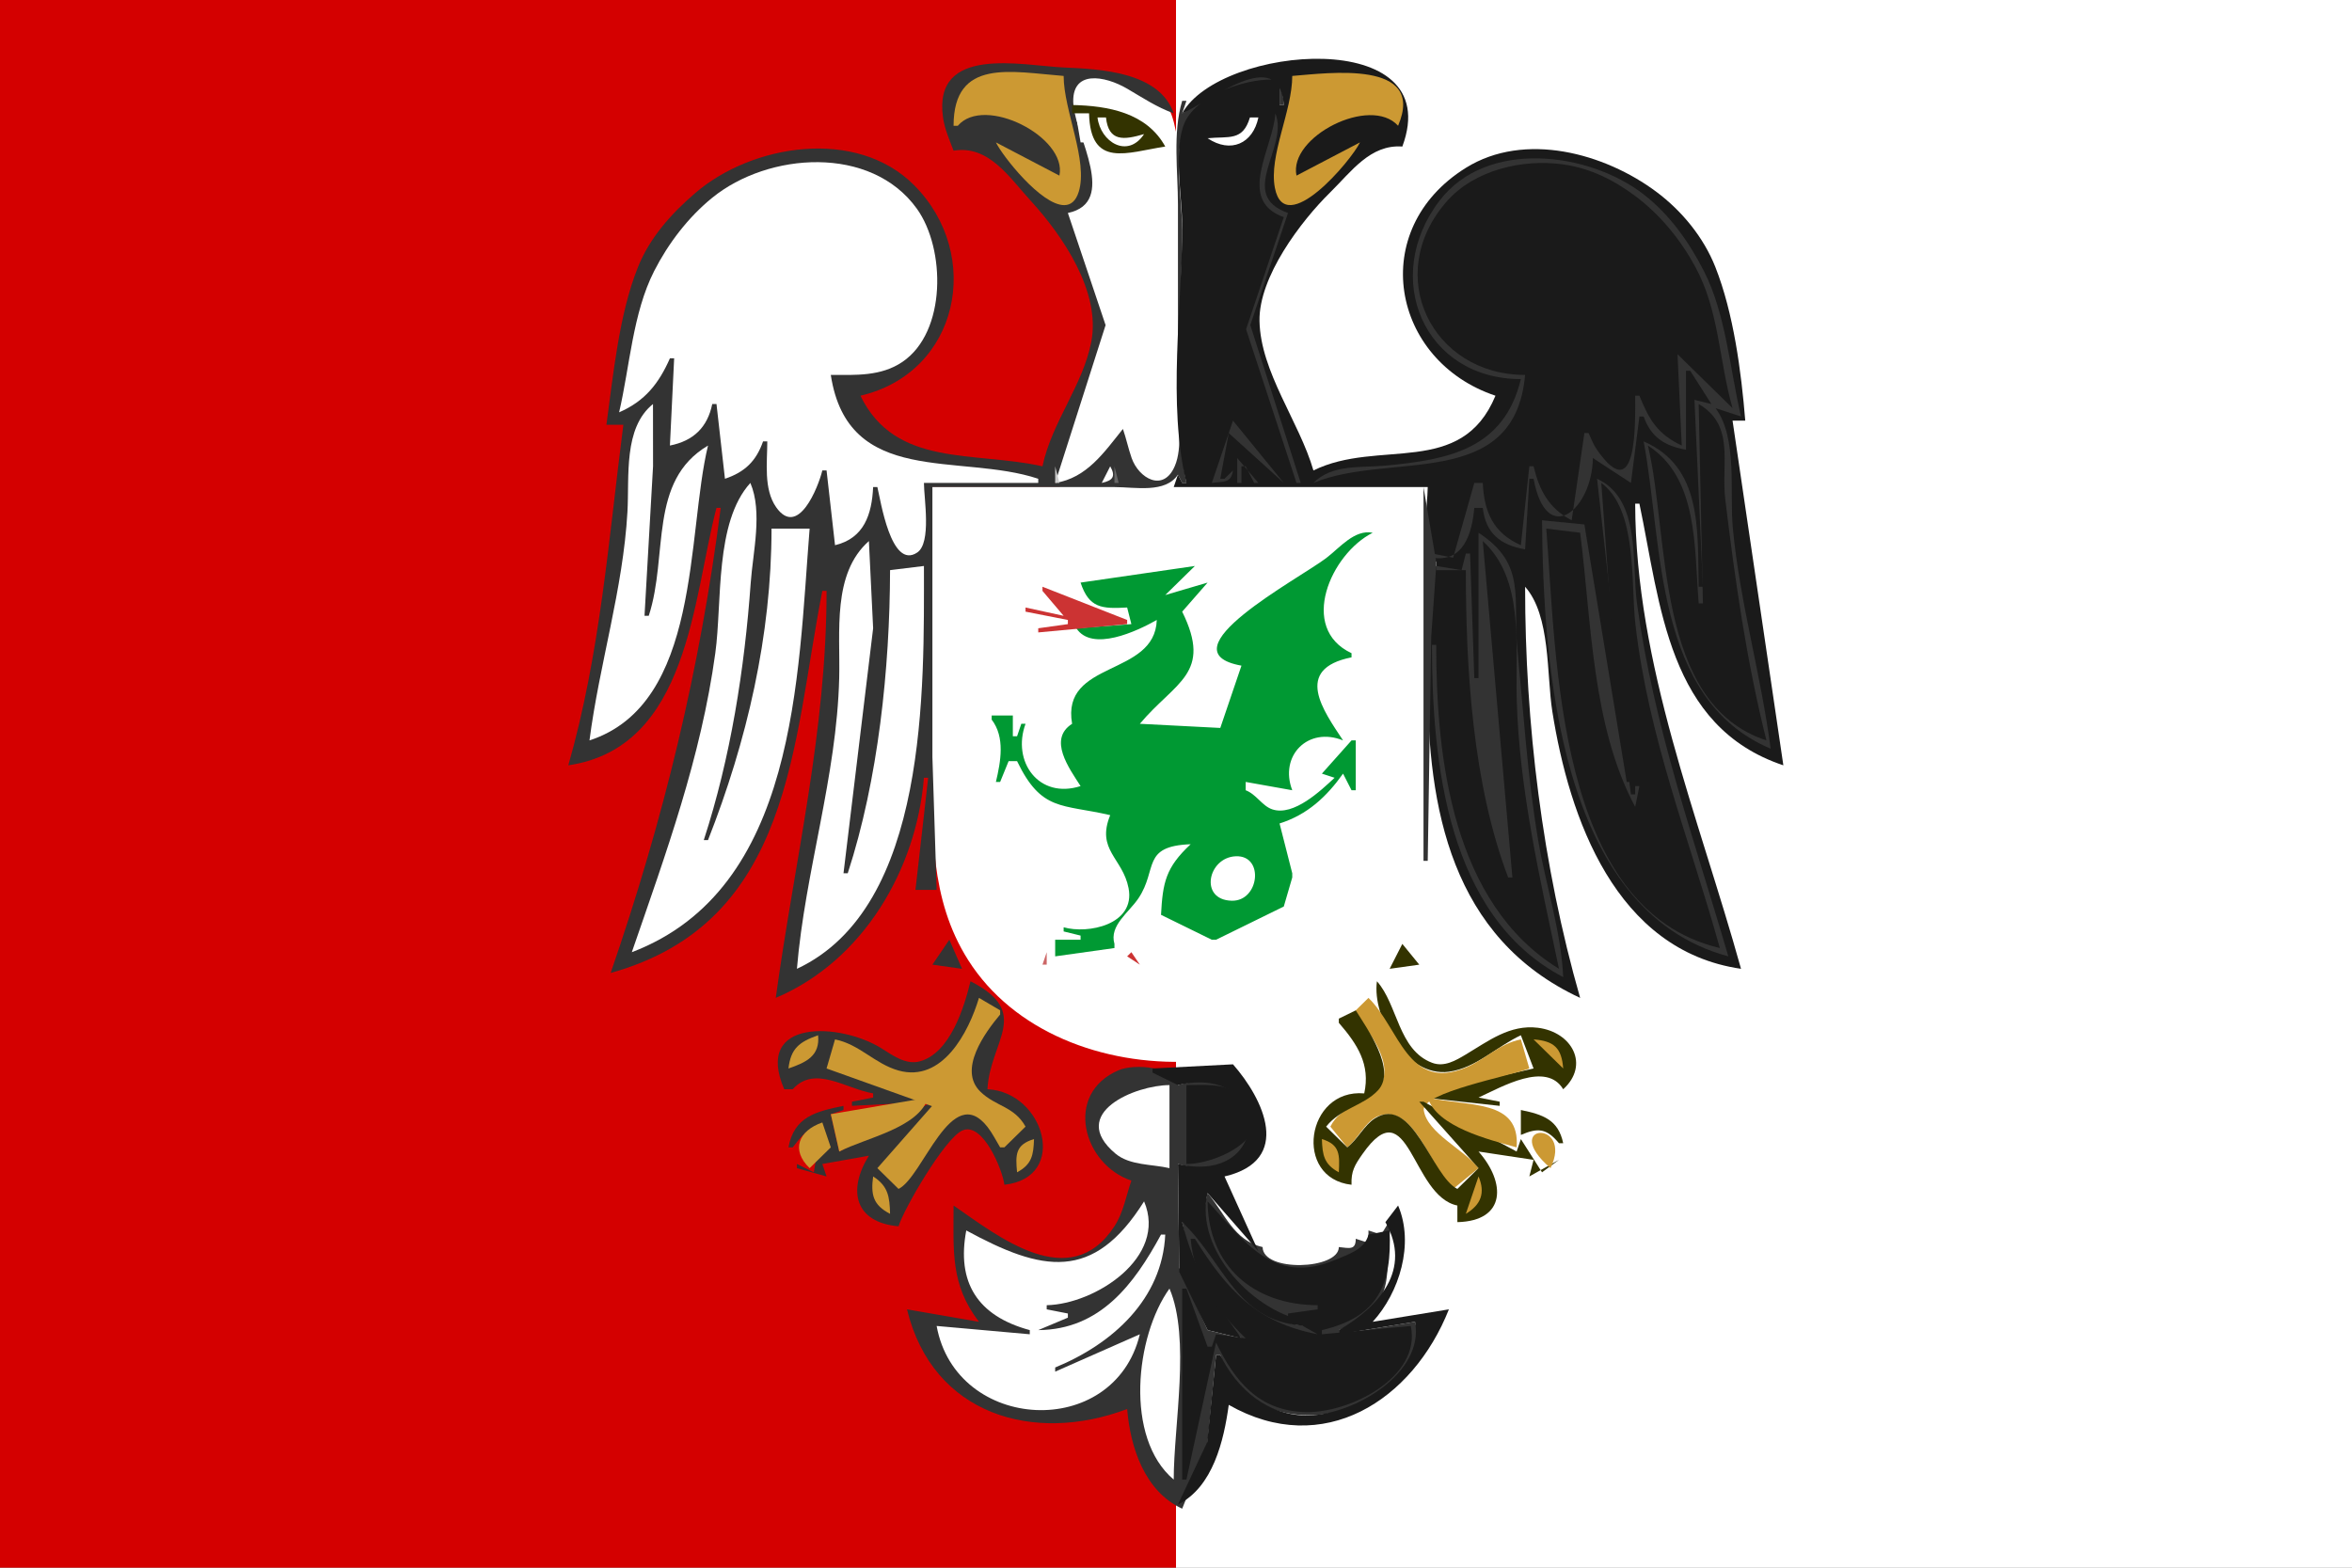 <?xml version="1.0" encoding="UTF-8" standalone="no"?>
<svg
   width="600"
   height="400"
   id="svg2"
   sodipodi:version="0.32"
   inkscape:version="1.1.2 (0a00cf5339, 2022-02-04)"
   sodipodi:docname="mazovia.svg"
   inkscape:output_extension="org.inkscape.output.svg.inkscape"
   version="1.0"
   xmlns:inkscape="http://www.inkscape.org/namespaces/inkscape"
   xmlns:sodipodi="http://sodipodi.sourceforge.net/DTD/sodipodi-0.dtd"
   xmlns="http://www.w3.org/2000/svg"
   xmlns:svg="http://www.w3.org/2000/svg"
   xmlns:rdf="http://www.w3.org/1999/02/22-rdf-syntax-ns#"
   xmlns:cc="http://creativecommons.org/ns#"
   xmlns:dc="http://purl.org/dc/elements/1.1/">
  <rect width="100%" height="100%" fill="#808080" stroke="none"/>
  <defs
     id="defs5591">
    <inkscape:perspective
       sodipodi:type="inkscape:persp3d"
       inkscape:vp_x="0 : 201 : 1"
       inkscape:vp_y="0 : 1000 : 0"
       inkscape:vp_z="540 : 201 : 1"
       inkscape:persp3d-origin="270 : 134 : 1"
       id="perspective5595" />
    <inkscape:perspective
       id="perspective19305"
       inkscape:persp3d-origin="270 : 134 : 1"
       inkscape:vp_z="540 : 201 : 1"
       inkscape:vp_y="0 : 1000 : 0"
       inkscape:vp_x="0 : 201 : 1"
       sodipodi:type="inkscape:persp3d" />
    <inkscape:perspective
       id="perspective37421"
       inkscape:persp3d-origin="270 : 134 : 1"
       inkscape:vp_z="540 : 201 : 1"
       inkscape:vp_y="0 : 1000 : 0"
       inkscape:vp_x="0 : 201 : 1"
       sodipodi:type="inkscape:persp3d" />
    <inkscape:perspective
       id="perspective54220"
       inkscape:persp3d-origin="270 : 134 : 1"
       inkscape:vp_z="540 : 201 : 1"
       inkscape:vp_y="0 : 1000 : 0"
       inkscape:vp_x="0 : 201 : 1"
       sodipodi:type="inkscape:persp3d" />
  </defs>
  <sodipodi:namedview
     inkscape:window-height="451"
     inkscape:window-width="831"
     inkscape:pageshadow="2"
     inkscape:pageopacity="0.0"
     guidetolerance="10.0"
     gridtolerance="10.0"
     objecttolerance="10.0"
     borderopacity="1.0"
     bordercolor="#666666"
     pagecolor="#ffffff"
     id="base"
     showgrid="false"
     inkscape:zoom="0.480512"
     inkscape:cx="301.76145"
     inkscape:cy="195.62467"
     inkscape:window-x="506"
     inkscape:window-y="154"
     inkscape:current-layer="svg2"
     inkscape:pagecheckerboard="0"
     inkscape:window-maximized="0" />
  <rect
     style="fill:#ffffff;fill-opacity:1;fill-rule:evenodd;stroke:none;stroke-width:1px;stroke-linecap:butt;stroke-linejoin:miter;stroke-opacity:1"
     id="rect59821"
     width="300"
     height="400"
     x="300"
     y="0" />
  <rect
     style="fill:#d40000;fill-opacity:1;fill-rule:evenodd;stroke:none;stroke-width:1px;stroke-linecap:butt;stroke-linejoin:miter;stroke-opacity:1"
     id="rect26203"
     width="300"
     height="400"
     x="0"
     y="0" />
  <g
     id="g2459"
     transform="matrix(1.08,0,0,1.057,-24.042,-11.429)">
    <path
       sodipodi:nodetypes="cssssc"
       id="path59819"
       d="M 297.265,36.336 C 278.925,23.967 270.955,28.757 266.461,33.14 C 257.995,41.4 283.418,83.436 282.388,90.274 C 281.943,93.232 268.866,122.992 270.511,126.005 C 274.87,133.991 295.93,130.592 298.35,130.661 C 304.877,130.844 304.053,36.076 297.265,36.336 z"
       style="fill:#ffffff;stroke:none" />
    <path
       id="path15008"
       d="M 242.471,128.267 L 242.471,194.431 C 242.471,211.158 241.79,227.782 250.939,242.55 C 272.484,277.331 335.233,274.819 352.979,237.538 C 359.465,223.91 358.471,209.104 358.471,194.431 L 358.471,128.267 L 242.471,128.267 z"
       style="fill:#ffffff;stroke:none" />
    <path
       id="path8"
       d="M 247.5,47.188 C 255.816,45.763 260.707,53.68 265.669,59.218 C 273.305,67.739 282.302,81.237 280.032,93.302 C 278.04,103.895 270.712,112.661 268.5,123.377 C 252.307,119.666 233.769,123.722 225.5,106.335 C 248.806,100.785 254.587,72.346 238.174,55.51 C 224.606,41.592 200.006,45.545 186.5,57.399 C 180.816,62.388 175.764,68.143 172.965,75.258 C 168.482,86.649 167.127,101.243 165.5,113.352 L 169.5,113.352 C 166.03,140.875 164.031,168.7 156.5,195.556 C 185.061,191.264 185.886,155.155 191.5,133.402 L 192.5,133.402 C 187.573,172.485 179.08,208.402 166.5,245.68 C 209.548,233.433 209.384,190.238 216.5,153.451 L 217.5,153.451 C 217.5,187.428 209.981,218.339 205.5,251.695 C 226.25,242.717 238.755,220.541 240.5,198.563 L 241.5,198.563 L 238.5,225.63 L 243.5,225.63 L 242.5,193.551 L 242.5,128.389 L 285.5,128.389 C 290.404,128.389 297.541,129.957 300.5,125.382 L 301.5,127.387 L 302.5,127.387 C 298.895,107.923 301.5,86.017 301.5,66.235 C 301.5,59.085 299.396,47.943 302.103,41.278 C 304.991,34.169 317.569,29.878 324.5,30.146 L 324.5,36.161 L 325.5,36.161 C 325.005,21.002 307.976,34.178 301.5,38.166 L 302.5,35.159 L 301.5,35.159 C 299.219,42.895 300.5,52.183 300.5,60.221 L 300.5,107.337 C 300.5,112.154 301.647,118.795 299.758,123.318 C 297.061,129.777 291.233,126.268 289.556,121.369 C 288.765,119.06 288.287,116.665 287.5,114.355 C 283.118,119.918 278.971,126.236 271.5,127.387 L 283.409,89.293 L 274.5,62.226 C 286.319,59.696 276.416,43.772 275.806,36.162 C 275.104,27.427 283.314,29.117 288.5,32.217 C 292.144,34.395 295.501,36.698 299.5,38.166 C 296.11,28.143 282.151,27.482 273.5,27.099 C 263.808,26.67 242.571,21.522 245.008,39.168 C 245.391,41.942 246.532,44.584 247.5,47.188 z"
       style="fill:#333333;stroke:none" />
    <path
       id="path14"
       d="M 301.5,38.166 C 308.178,35.277 324.38,21.403 325.5,36.161 L 324.5,36.161 L 324.5,30.146 C 317.76,29.201 305.056,33.508 302.103,40.381 C 299.324,46.851 301.5,58.234 301.5,65.233 C 301.5,84.809 297.976,108.337 302.5,127.387 L 301.5,127.387 L 300.5,125.382 L 299.5,128.389 L 359.5,128.389 C 359.5,132.599 357.549,144.357 361.5,146.434 L 361.5,147.437 C 357.178,151.223 359.502,169.479 359.5,175.506 C 359.488,205.8 365.013,237.236 395.5,251.695 C 386.561,219.818 382.5,185.456 382.5,152.449 C 388.57,159.438 387.551,173.652 388.924,182.523 C 392.909,208.268 403.853,240.288 433.5,244.677 C 423.451,207.772 408.607,171.454 408.5,132.399 L 409.5,132.399 C 414.518,156.786 416.17,186.227 443.5,195.556 L 431.5,112.35 L 434.5,112.35 C 433.56,100.507 431.732,86.359 427.431,75.258 C 424.664,68.112 419.553,61.729 413.499,57.113 C 401.334,47.834 382.439,42.461 368.5,51.332 C 345.045,66.259 350.867,97.926 375.5,106.335 C 367.424,126.228 347.914,116.624 332.5,124.379 C 329.167,112.605 319.985,100.609 319.764,88.29 C 319.573,77.67 329.509,64.224 336.5,57.213 C 341.436,52.262 345.923,45.622 353.5,46.186 C 364.102,17.023 310.546,21.592 301.5,38.166 z"
       style="fill:#1a1a1a;stroke:none" />
    <path
       sodipodi:nodetypes="ccccsscc"
       id="path46"
       d="M 247.5,41.173 L 248.5,41.173 C 254.775,33.647 274.411,43.921 272.5,53.203 L 257.5,45.183 C 258.987,48.379 268.208,60.387 273.659,60.331 C 275.161,60.316 276.377,59.386 277.066,57.104 C 279.329,49.612 273.5,37.474 273.5,29.144 C 261.175,28.168 247.513,24.745 247.5,41.173 z"
       style="fill:#cc9933;stroke:none" />
    <path
       id="path62"
       d="M 327.5,29.144 C 327.499,37.616 321.921,48.381 323.397,56.167 C 325.76,68.62 341.484,49.517 343.5,45.183 L 328.5,53.203 C 326.571,43.831 345.958,33.768 352.5,41.173 C 359.205,25.119 335.901,28.479 327.5,29.144 z"
       style="fill:#cc9933;stroke:none" />
    <path
       id="path140"
       d="M 275.5,36.161 L 275.5,38.166 L 279.5,38.166 C 279.822,51.518 288.458,47.609 297.5,46.186 C 293.109,38.018 284.023,36.337 275.5,36.161 z"
       style="fill:#333300;stroke:none" />
    <path
       id="path184"
       d="M 323.5,38.166 C 323.08,46.365 314.171,59.143 325.5,63.228 L 316.59,90.295 L 328.5,127.387 L 329.5,127.387 L 317.594,89.293 L 326.5,62.226 C 314.301,57.827 326.809,46.318 323.5,38.166 z"
       style="fill:#333333;stroke:none" />
    <path
       id="path204"
       d="M 276.5,39.168 L 277.5,45.183 L 278.5,45.183 L 276.5,39.168 M 281.5,39.168 C 282.171,45.065 288.605,49.201 292.5,43.178 C 287.703,44.623 284.12,45.065 283.5,39.168 L 281.5,39.168 z"
       style="fill:#ffffff;stroke:none" />
    <path
       id="path212"
       d="M 317.5,39.168 C 315.814,44.975 312.504,43.669 307.5,44.181 C 312.972,47.927 318.214,45.48 319.5,39.168 L 317.5,39.168 z"
       style="fill:#ffffff;stroke:none" />
    <path
       id="path502"
       d="M 381.5,102.325 C 377.496,119.216 364.503,121.77 349.5,123.207 C 343.556,123.776 336.963,122.801 332.5,127.387 C 350.421,119.725 380.023,129.587 382.5,101.322 C 360.441,101.32 348.765,77.122 364.029,59.392 C 370.526,51.846 381.912,49.112 391.5,50.497 C 397.874,51.417 403.419,54.241 408.499,58.115 C 414.416,62.627 419.238,68.689 422.718,75.258 C 428.391,85.964 428.283,97.87 431.5,109.342 L 418.5,96.31 L 419.5,118.365 C 413.748,115.596 411.789,112.088 409.5,106.335 L 408.5,106.335 C 408.5,113.015 409.067,133.419 399.499,119.408 C 398.631,118.136 398.114,116.757 397.5,115.357 L 396.5,115.357 L 393.5,136.409 C 388.095,133.531 385.882,129.209 384.5,123.377 L 383.5,123.377 L 381.5,142.424 C 374.962,139.472 372.818,134.349 372.5,127.387 L 370.5,127.387 L 365.5,145.432 L 360.5,144.429 L 360.5,145.432 C 367.936,146.656 369.95,139.678 370.5,133.402 L 372.5,133.402 C 373.181,139.514 376.584,142.352 382.5,143.427 L 383.5,126.384 L 384.5,126.384 C 387.551,143.27 398.397,133.666 398.5,121.372 L 407.5,127.387 L 409.5,111.347 L 410.5,111.347 C 412.231,116.332 415.401,118.441 420.5,119.367 L 420.5,100.32 L 421.5,100.32 L 426.5,108.34 L 422.5,107.337 L 424.5,152.449 L 423.5,152.449 C 423.216,138.648 424.364,123.509 410.5,117.362 C 415.113,142.258 412.806,179.564 440.5,191.546 C 438.244,173.74 433.237,156.328 431.575,138.414 C 430.754,129.565 432.745,116.651 427.5,109.342 L 433.5,111.347 C 430.872,99.959 429.963,86.73 424.741,76.26 C 421.257,69.275 416.658,62.612 410.499,57.732 C 397.568,47.485 373.464,44.308 362.289,59.258 C 348.423,77.81 358.604,102.322 381.5,102.325 z"
       style="fill:#333333;stroke:none" />
    <path
       id="path510"
       d="M 168.5,110.345 C 174.601,107.647 177.893,103.367 180.5,97.312 L 181.5,97.312 L 180.5,118.365 C 186.089,117.233 189.372,113.943 190.5,108.34 L 191.5,108.34 L 193.5,126.384 C 198.219,124.771 200.891,122.093 202.5,117.362 L 203.5,117.362 C 203.5,122.378 202.585,128.872 205.59,133.248 C 210.756,140.776 215.538,128.436 216.5,124.379 L 217.5,124.379 L 219.5,142.424 C 226.388,140.743 228.2,134.945 228.5,128.389 L 229.5,128.389 C 230.26,131.481 232.707,148.437 238.911,144.19 C 242.336,141.847 240.5,131.088 240.5,127.387 L 267.5,127.387 L 267.5,126.384 C 248.907,120.075 222.557,128.454 218.5,101.322 C 224.382,101.322 230.318,101.699 235.407,98.182 C 245.884,90.936 245.601,70.862 238.851,61.224 C 228.022,45.76 203.744,47.544 190.501,58.545 C 184.774,63.302 180.087,69.61 176.77,76.26 C 171.704,86.42 171.023,99.313 168.5,110.345 z"
       style="fill:#ffffff;stroke:none" />
    <path
       id="path996"
       d="M 176.5,108.34 C 169.467,114.15 170.942,125.81 170.465,134.404 C 169.43,153.025 163.836,171.106 161.5,189.541 C 187.941,180.748 184.378,139.873 189.5,118.365 C 175.326,126.927 180.165,144.842 175.5,159.466 L 174.5,159.466 L 176.515,123.377 L 176.5,108.34 z"
       style="fill:#ffffff;stroke:none" />
    <path
       id="path1004"
       d="M 423.5,108.34 L 424.5,156.459 L 423.5,156.459 C 422.424,142.9 423.443,126.191 411.5,118.365 C 416.627,139.894 412.991,180.726 439.5,189.541 C 434.825,170.516 432.074,150.827 429.785,131.397 C 428.761,122.698 432.186,113.542 423.5,108.34 M 426.5,108.34 L 427.5,109.342 L 426.5,108.34 z"
       style="fill:#1a1a1a;stroke:none" />
    <path
       id="path1046"
       d="M 313.5,112.35 L 308.5,127.387 C 311.372,126.976 312.994,127.555 313.5,124.379 L 311.5,126.384 L 310.5,126.384 L 312.5,115.357 L 325.5,127.387 L 313.5,112.35 z"
       style="fill:#333333;stroke:none" />
    <path
       id="path1166"
       d="M 314.5,121.372 L 314.5,127.387 L 315.5,127.387 L 315.5,123.377 L 316.5,123.377 L 318.5,127.387 L 319.5,127.387 L 314.5,121.372 M 331.833,122.041 L 332.167,122.708 L 331.833,122.041 z"
       style="fill:#333333;stroke:none" />
    <path
       id="path1202"
       d="M 271.5,123.377 L 271.5,127.387 L 272.5,127.387 L 271.5,123.377 M 278.5,123.377 L 279.5,124.379 L 278.5,123.377 z"
       style="fill:#cccccc;stroke:none" />
    <path
       id="path1206"
       d="M 284.5,123.377 L 282.5,127.387 C 285.149,126.817 285.855,125.795 284.5,123.377 z"
       style="fill:#ffffff;stroke:none" />
    <path
       id="path1208"
       d="M 285.5,123.377 L 285.5,127.387 L 286.5,127.387 L 285.5,123.377 M 299.5,123.377 L 300.5,124.379 L 299.5,123.377 z"
       style="fill:#666666;stroke:none" />
    <path
       id="path1268"
       d="M 399.5,126.384 L 407.5,199.566 L 406.5,199.566 L 396.5,137.412 L 386.5,136.409 C 386.785,170.916 390.369,230.667 430.5,241.67 C 422.278,212.835 412.957,186.515 408.924,156.459 C 407.6,146.591 409.959,131.333 399.5,126.384 z"
       style="fill:#333333;stroke:none" />
    <path
       id="path1272"
       d="M 199.5,127.387 C 191.036,136.936 192.884,156.088 191.218,168.489 C 187.817,193.793 179.594,216.681 171.5,240.667 C 210.616,225.433 210.691,174.095 213.5,138.414 L 204.5,138.414 C 204.5,164.176 198.71,189.665 189.5,213.6 L 188.5,213.6 C 194.845,193.709 198.137,172.22 199.59,151.446 C 200.105,144.07 202.437,134.403 199.5,127.387 z"
       style="fill:#ffffff;stroke:none" />
    <path
       id="path1278"
       d="M 400.5,127.387 L 403.772,173.501 L 407.5,202.573 L 408.5,202.573 L 408.5,200.568 L 409.5,200.568 L 408.5,205.58 C 398.231,185.965 398.207,160.892 395.5,139.417 L 387.5,138.414 C 389.953,169.575 389.756,230.354 428.5,239.665 C 421.314,213.328 411.635,188.996 408.55,161.471 C 407.421,151.398 409.113,133.964 400.5,127.387 z"
       style="fill:#1a1a1a;stroke:none" />
    <path
       id="path1288"
       d="M 358.5,128.389 L 358.5,218.613 L 359.5,218.613 L 360.326,164.479 L 361.5,147.437 L 361.5,146.434 L 358.5,128.389 z"
       style="fill:#333333;stroke:none" />
    <path
       id="path1418"
       d="M 371.5,139.417 L 371.5,174.504 L 370.5,174.504 L 369.5,144.429 L 368.5,144.429 L 367.5,148.439 L 361.5,147.437 L 361.5,148.439 L 368.5,148.439 C 368.5,172.324 370.116,200.073 378.5,222.623 L 379.5,222.623 L 372.5,141.422 C 382.396,150.669 380.175,166.468 380.515,179.516 C 381.085,201.435 386.1,223.305 390.5,244.677 C 365.367,228.873 361.5,194.009 361.5,166.484 L 360.5,166.484 C 360.5,194.699 364.081,231.992 391.5,246.682 C 391.022,235.694 387.374,224.477 385.58,213.6 C 383.056,198.293 382.131,182.883 380.67,167.486 C 379.52,155.374 383.005,147.052 371.5,139.417 M 408.833,140.085 L 409.167,140.753 L 408.833,140.085 z"
       style="fill:#333333;stroke:none" />
    <path
       id="path1442"
       d="M 227.5,141.422 C 218.776,149.318 220.758,163.326 220.485,174.504 C 219.904,198.303 212.413,221.193 210.5,244.677 C 241.659,229.815 240.5,176.754 240.5,147.437 L 232.5,148.439 C 232.435,172.175 229.731,198.949 222.5,221.62 L 221.5,221.62 L 228.5,162.474 L 227.5,141.422 z"
       style="fill:#ffffff;stroke:none" />
    <path
       id="path3718"
       d="M 246.5,237.66 L 242.5,243.675 L 249.5,244.677 L 246.5,237.66 z"
       style="fill:#333333;stroke:none" />
    <path
       id="path3756"
       d="M 353.5,238.662 L 350.5,244.677 L 357.5,243.675 L 353.5,238.662 z"
       style="fill:#333300;stroke:none" />
    <path
       id="path3834"
       d="M 248.5,241.67 L 249.5,242.672 L 248.5,241.67 z"
       style="fill:#333300;stroke:none" />
    <path
       id="path3846"
       d="M 350.5,241.67 L 351.5,242.672 L 350.5,241.67 z"
       style="fill:#cccccc;stroke:none" />
    <path
       id="path3848"
       d="M 356.5,241.67 L 357.5,242.672 L 356.5,241.67 z"
       style="fill:#333333;stroke:none" />
    <path
       id="path3850"
       d="M 380.5,241.67 L 381.5,242.672 L 380.5,241.67 z"
       style="fill:#666666;stroke:none" />
    <path
       id="path3852"
       d="M 423.5,241.67 L 424.5,242.672 L 423.5,241.67 z"
       style="fill:#333333;stroke:none" />
    <path
       id="path1394"
       d="M 315.5,171.496 L 310.5,186.533 L 291.5,185.531 C 299.862,175.349 308.737,173.468 301.5,158.464 L 307.5,151.446 L 297.5,154.454 L 304.5,147.437 L 277.5,151.446 C 279.486,157.609 282.508,157.807 288.5,157.461 L 289.5,161.471 L 276.5,162.474 C 280.237,168.247 290.745,163.221 295.5,160.469 C 295.054,174.253 272.821,170.094 275.5,185.531 C 269.768,189.26 274.749,196.196 277.5,200.568 C 267.604,203.817 261.223,194.623 264.5,185.531 L 263.5,185.531 L 262.5,188.538 L 261.5,188.538 L 261.5,183.526 L 256.5,183.526 L 256.5,184.528 C 259.699,188.761 258.645,194.641 257.5,199.566 L 258.5,199.566 L 260.5,194.553 L 262.5,194.553 C 268.27,206.781 273.041,204.851 284.5,207.585 C 281.125,216.019 287.456,217.915 288.835,225.205 C 290.512,234.072 279.155,236.329 273.5,234.652 L 273.5,235.655 L 277.5,236.657 L 277.5,237.66 L 271.5,237.66 L 271.5,238.662 L 271.5,241.67 L 285.5,239.665 L 285.5,238.662 C 284.229,234.22 288.9,231.124 291.181,227.635 C 295.765,220.626 291.839,215.052 303.5,214.603 C 297.612,220.223 296.911,223.798 296.5,231.645 L 308.5,237.66 L 309.5,237.66 L 325.5,229.64 L 327.5,222.623 L 327.5,221.62 L 324.5,209.59 C 331.057,207.492 335.626,203.128 339.5,197.561 L 341.5,201.571 L 342.5,201.571 L 342.5,189.541 L 341.5,189.541 L 334.5,197.561 L 337.5,198.563 C 334.298,201.607 327.857,207.91 322.799,206.191 C 320.375,205.367 319.065,202.587 316.5,201.571 L 316.5,199.566 L 327.5,201.571 C 324.371,193.256 331.223,186.122 339.5,189.541 C 334.893,182.419 327.628,172.321 341.5,169.491 L 341.5,168.489 C 328.875,162.442 336.635,144.472 346.5,139.417 C 342.188,138.55 338.736,143.037 335.5,145.544 C 328.974,150.599 296.708,168.031 315.5,171.496 z"
       style="fill:#009933;stroke:none" />
    <path
       id="path1682"
       d="M 268.5,152.449 L 268.5,153.451 L 273.5,159.466 L 264.5,157.461 L 264.5,158.464 L 274.5,160.469 L 274.5,161.471 L 267.5,162.474 L 267.5,163.476 L 288.5,161.471 L 288.5,160.469 L 268.5,152.449 z"
       style="fill:#cc3333;stroke:none" />
    <path
       id="path3800"
       d="M 269.5,240.667 L 268.5,243.675 L 269.5,243.675 L 269.5,240.667 z"
       style="fill:#cc6666;stroke:none" />
    <path
       id="path3816"
       d="M 289.5,240.667 L 288.5,241.67 L 291.5,243.675 L 289.5,240.667 z"
       style="fill:#cc3333;stroke:none" />
    <path
       id="path3836"
       d="M 249.5,241.67 L 250.5,242.672 L 249.5,241.67 z"
       style="fill:#cccccc;stroke:none" />
    <path
       id="path3838"
       d="M 269.5,241.67 L 270.5,242.672 L 269.5,241.67 z"
       style="fill:#cc3333;stroke:none" />
    <path
       id="path3840"
       d="M 270.5,241.67 L 271.5,242.672 L 270.5,241.67 z"
       style="fill:#996633;stroke:none" />
    <path
       id="path3842"
       d="M 271.5,241.67 L 272.5,242.672 L 271.5,241.67 z"
       style="fill:#669999;stroke:none" />
    <path
       id="path3844"
       d="M 287.5,241.67 L 288.5,242.672 L 287.5,241.67 z"
       style="fill:#669966;stroke:none" />
    <path
       id="path3858"
       d="M 249.5,242.672 L 250.5,243.675 L 249.5,242.672 z"
       style="fill:#663333;stroke:none" />
    <path
       id="path3860"
       d="M 269.5,242.672 L 270.5,243.675 L 269.5,242.672 z"
       style="fill:#cc9999;stroke:none" />
    <path
       id="path3862"
       d="M 288.5,242.672 L 289.5,243.675 L 288.5,242.672 z"
       style="fill:#ffcccc;stroke:none" />
    <path
       id="path3864"
       d="M 350.5,242.672 L 351.5,243.675 L 350.5,242.672 z"
       style="fill:#666633;stroke:none" />
    <path
       id="path3866"
       d="M 357.5,242.672 L 356.5,244.677 L 357.5,242.672 z"
       style="fill:#333333;stroke:none" />
    <path
       id="path3868"
       d="M 425.5,242.672 L 426.5,243.675 L 425.5,242.672 z"
       style="fill:#666666;stroke:none" />
    <path
       id="path3870"
       d="M 426.5,242.672 L 427.5,243.675 L 426.5,242.672 z"
       style="fill:#333333;stroke:none" />
    <path
       id="path3924"
       d="M 387.5,246.682 L 388.5,247.685 L 387.5,246.682 M 251.5,247.685 C 250.004,254.014 246.665,265.068 239.496,267.025 C 236.208,267.922 233.099,265.554 230.5,263.891 C 220.825,257.698 200.22,256.5 207.5,273.749 L 209.5,273.749 C 214.704,267.825 222.027,273.635 228.5,274.752 L 228.5,275.754 L 223.5,276.757 L 223.5,277.759 L 242.5,276.757 L 220.5,288.787 L 218.5,279.764 L 221.5,278.762 L 221.5,277.759 C 214.843,279.141 209.841,280.429 208.5,287.784 L 209.5,287.784 C 217.352,277.103 215.381,288.187 214.5,293.799 L 210.5,291.794 L 210.5,292.796 L 217.5,294.801 L 216.5,291.794 L 227.5,289.789 C 222.409,298.121 224.141,305.917 234.5,306.831 C 235.752,302.643 245.427,285.559 249.589,283.695 C 254.427,281.53 259.108,293.305 259.5,296.806 C 274.838,295.089 268.935,274.375 255.5,273.749 C 256.108,261.998 266.103,255.284 251.5,247.685 z"
       style="fill:#333333;stroke:none" />
    <path
       id="path3928"
       d="M 347.5,247.685 C 346.304,256.527 354.458,270.921 364.5,269.522 C 370.911,268.629 375.828,263.419 381.5,260.717 L 384.5,268.737 L 358.5,274.752 L 358.5,275.754 L 376.5,277.759 L 376.5,276.757 L 371.5,275.754 C 376.981,273.185 387.477,266.918 391.5,273.749 C 397.817,267.892 393.61,259.921 385.5,258.906 C 378.898,258.078 373.812,262.119 368.5,265.356 C 366.119,266.805 363.399,268.467 360.539,267.366 C 352.513,264.277 352.436,253.298 347.5,247.685 z"
       style="fill:#333300;stroke:none" />
    <path
       id="path3954"
       d="M 253.5,251.695 C 251.06,260.012 244.871,272.192 234.5,269.23 C 228.913,267.634 225.26,262.88 219.5,261.719 L 217.5,268.737 L 242.383,277.832 L 229.5,292.796 L 234.5,297.809 C 240.312,294.943 246.978,271.661 255.524,282.86 C 256.668,284.359 257.541,286.166 258.5,287.784 L 259.5,287.784 L 264.5,282.772 C 261.786,277.813 257.472,277.964 253.819,274.321 C 248.501,269.019 254.921,260.071 258.5,255.705 L 258.5,254.702 L 253.5,251.695 z"
       style="fill:#cc9933;stroke:none" />
    <path
       id="path3960"
       d="M 345.5,251.695 L 342.5,254.702 L 342.5,255.705 C 345.695,259.906 352.052,268.093 347.893,273.471 C 344.577,277.757 339.137,277.409 336.5,282.772 L 340.5,287.784 C 343.001,285.756 344.785,281.497 347.724,280.272 C 356.367,276.67 360.583,293.937 365.5,297.809 L 371.5,292.796 C 368.283,288.419 359.344,284.367 358.56,278.781 C 357.965,274.538 379.179,270.513 383.5,268.737 L 381.5,261.719 C 376.36,262.756 373.199,266.497 368.5,268.518 C 354.806,274.409 352.748,258.884 345.5,251.695 z"
       style="fill:#cc9933;stroke:none" />
    <path
       id="path3982"
       d="M 338.5,256.707 L 338.5,257.71 C 342.904,262.906 346.004,267.795 344.5,274.752 C 330.721,273.543 327.678,295.25 341.5,296.806 C 341.377,293.52 342.252,292.06 344.103,289.364 C 355.131,273.304 355.577,299.554 366.5,301.819 L 366.5,305.829 C 378.057,305.548 377.955,296.256 371.5,288.787 L 384.5,290.791 L 383.5,294.801 L 390.5,290.791 L 386.5,293.799 L 381.5,285.779 L 380.5,288.787 L 358.5,276.757 L 357.5,276.757 L 371.5,292.796 L 366.5,297.809 C 360.502,294.852 355.965,274.936 346.995,280.799 C 344.45,282.461 342.97,285.831 340.5,287.784 L 335.5,282.772 C 339.019,278.279 344.303,277.77 347.743,274.022 C 352.277,269.083 345.064,258.976 342.5,254.702 L 338.5,256.707 z"
       style="fill:#333300;stroke:none" />
    <path
       id="path4070"
       d="M 208.5,268.737 C 212.804,267.237 215.975,265.64 215.5,260.717 C 211.044,262.317 209.05,263.905 208.5,268.737 z"
       style="fill:#cc9933;stroke:none" />
    <path
       id="path4130"
       d="M 384.5,261.719 L 391.5,268.737 C 391.127,263.833 389.392,262.093 384.5,261.719 z"
       style="fill:#cc9933;stroke:none" />
    <path
       id="path4322"
       d="M 289.5,295.804 C 288.245,299.49 287.632,303.479 285.505,306.816 C 275.011,323.286 257.991,309.198 247.5,301.819 C 247.5,312.718 246.709,320.864 253.5,329.888 L 236.5,326.881 C 242.568,352.477 266.563,359.423 288.5,350.94 C 289.252,360.176 292.61,370.809 301.5,375 L 307.399,359.963 L 309.5,337.908 L 310.5,337.908 C 315.3,352.977 332.996,356.017 345.5,348.455 C 352.039,344.5 358.705,338.011 356.5,329.888 L 338.5,332.896 L 338.5,331.893 C 354.755,325.062 347.762,316.44 351.5,303.824 L 348.5,308.836 L 345.5,307.834 L 345.5,310.841 L 342.5,309.839 C 342.5,312.641 341.02,312.109 338.5,311.844 C 338.5,317.313 320.5,317.959 320.5,311.844 C 313.682,310.279 311.613,303.736 307.5,298.811 C 303.496,312.421 318.113,328.857 331.5,329.888 L 331.5,330.891 C 313.907,330.083 313.476,313.536 301.5,305.829 C 303.707,317.573 306.949,325.254 315.5,333.898 L 307.5,331.893 L 300.814,316.856 L 300.5,291.794 C 323.294,298.548 323.294,265.993 300.5,272.747 C 299.551,268.308 290.321,267.493 286.5,269.155 C 273.469,274.822 278.064,291.902 289.5,295.804 z"
       style="fill:#333333;stroke:none" />
    <path
       id="path4340"
       d="M 294.5,268.737 L 294.5,269.739 L 300.5,272.747 C 322.838,267.418 322.838,297.123 300.5,291.794 L 300.814,317.859 L 307.5,331.893 L 315.5,333.898 C 308.581,324.013 304.404,317.646 301.5,305.829 C 311.866,315.905 314.288,330.523 331.5,330.891 L 331.5,329.888 C 318.397,327.847 304.311,312.395 307.5,298.811 L 319.5,312.846 L 311.5,294.801 C 327.752,290.917 320.649,276.054 313.5,267.734 L 294.5,268.737 z"
       style="fill:#1a1a1a;stroke:none" />
    <path
       id="path4434"
       d="M 298.5,292.796 L 298.5,272.747 C 290.51,272.748 274.369,279.529 285.728,289.274 C 289.131,292.193 294.349,291.803 298.5,292.796 z"
       style="fill:#ffffff;stroke:none" />
    <path
       id="path4436"
       d="M 302.5,272.747 L 302.5,291.794 C 310.659,291.789 326.452,283.496 314.272,274.609 C 311.004,272.226 306.311,272.75 302.5,272.747 z"
       style="fill:#1a1a1a;stroke:none" />
    <path
       id="path4492"
       d="M 218.5,279.764 L 220.5,288.787 C 226.858,285.447 239.294,283.108 241.5,275.754 L 218.5,279.764 z"
       style="fill:#cc9933;stroke:none" />
    <path
       id="path4512"
       d="M 359.5,275.754 C 361.626,282.842 373.925,285.899 380.5,287.784 C 381.38,276.097 369.29,278.025 359.5,275.754 z"
       style="fill:#cc9933;stroke:none" />
    <path
       id="path4608"
       d="M 381.5,278.762 L 381.5,284.777 C 385.652,282.948 387.594,283.237 390.5,286.782 L 391.5,286.782 C 390.331,281.114 386.782,279.873 381.5,278.762 z"
       style="fill:#333300;stroke:none" />
    <path
       id="path4658"
       d="M 213.5,292.796 L 218.5,287.784 L 216.5,281.769 C 210.887,283.746 209.009,288.384 213.5,292.796 z"
       style="fill:#cc9933;stroke:none" />
    <path
       id="path4684"
       d="M 388.5,292.796 C 394.093,280.931 376.254,281.971 388.5,292.796 z"
       style="fill:#cc9933;stroke:none" />
    <path
       id="path4778"
       d="M 262.5,293.799 C 265.998,291.866 266.375,289.667 266.5,285.779 C 262.105,287.128 262.1,289.549 262.5,293.799 z"
       style="fill:#cc9933;stroke:none" />
    <path
       id="path4782"
       d="M 334.5,285.779 C 334.625,289.667 335.002,291.866 338.5,293.799 C 338.694,289.627 338.826,287.125 334.5,285.779 z"
       style="fill:#cc9933;stroke:none" />
    <path
       id="path4956"
       d="M 228.5,294.801 C 227.926,299.192 228.467,301.695 232.5,303.824 C 232.401,299.714 232.058,297.119 228.5,294.801 z"
       style="fill:#cc9933;stroke:none" />
    <path
       id="path4974"
       d="M 371.5,294.801 L 368.5,303.824 C 372.09,301.616 373.145,298.776 371.5,294.801 z"
       style="fill:#cc9933;stroke:none" />
    <path
       id="path5038"
       d="M 292.5,300.816 C 280.489,320.398 268.352,317.758 250.5,307.834 C 248.191,320.3 253.072,328.458 265.5,331.893 L 265.5,332.896 L 243.5,330.891 C 248.07,356.575 285.396,358.646 291.5,332.896 L 271.5,341.918 L 271.5,340.916 C 285.108,335.206 296.791,324.383 297.5,308.836 L 296.5,308.836 C 290.111,320.867 282.139,331.77 267.5,331.893 L 274.5,328.886 L 274.5,327.883 L 269.5,326.881 L 269.5,325.878 C 280.896,325.635 298.106,314.335 292.5,300.816 z"
       style="fill:#ffffff;stroke:none" />
    <path
       id="path5040"
       d="M 307.5,300.816 C 307.63,316.36 318.343,325.836 333.5,325.878 L 333.5,326.881 L 326.5,327.883 L 326.5,328.886 L 333.5,332.896 C 319.04,330.083 312.024,322.118 304.5,309.839 L 303.5,309.839 C 304.32,319.888 309.607,326.93 316.5,333.898 L 309.5,332.896 L 308.5,335.903 L 307.5,335.903 L 302.5,321.868 L 301.5,321.868 L 301.5,367.983 L 302.5,367.983 L 309.5,334.901 C 313.854,344.068 319.451,351.346 330.5,351.682 C 341.008,352.001 358.04,343.283 355.5,330.891 L 334.5,332.896 L 334.5,331.893 C 348.104,328.652 351.014,320.67 350.5,307.834 L 345.5,308.836 C 344.678,312.39 340.71,313.64 337.5,314.999 C 322.901,321.183 316.165,310.315 307.5,300.816 z"
       style="fill:#1a1a1a;stroke:none" />
    <path
       id="path5052"
       d="M 352.5,301.819 L 349.5,305.829 C 355.846,317.253 348.034,326.229 338.5,331.893 L 338.5,332.896 L 356.5,329.888 C 358.783,342.186 342.326,352.159 331.5,352.484 C 321.882,352.773 314.413,346.152 310.5,337.908 L 309.5,337.908 L 307.399,358.96 L 300.5,373.998 C 308.796,369.774 311.347,358.523 312.5,349.938 C 334.797,362.922 355.974,348.879 364.5,326.881 L 346.5,329.888 C 352.817,322.828 356.363,311.048 352.5,301.819 z"
       style="fill:#1a1a1a;stroke:none" />
    <path
       id="path5244"
       d="M 298.5,321.868 C 290.459,333.291 287.814,357.913 299.5,367.983 C 299.5,354.947 303.51,333.837 298.5,321.868 z"
       style="fill:#ffffff;stroke:none" />
    <path
       id="path35074"
       d="M 314.177,217.509 C 307.576,217.762 305.43,228.025 313.181,228.242 C 319.708,228.426 320.965,217.249 314.177,217.509 z"
       style="fill:#ffffff;stroke:none" />
  </g>
</svg>

